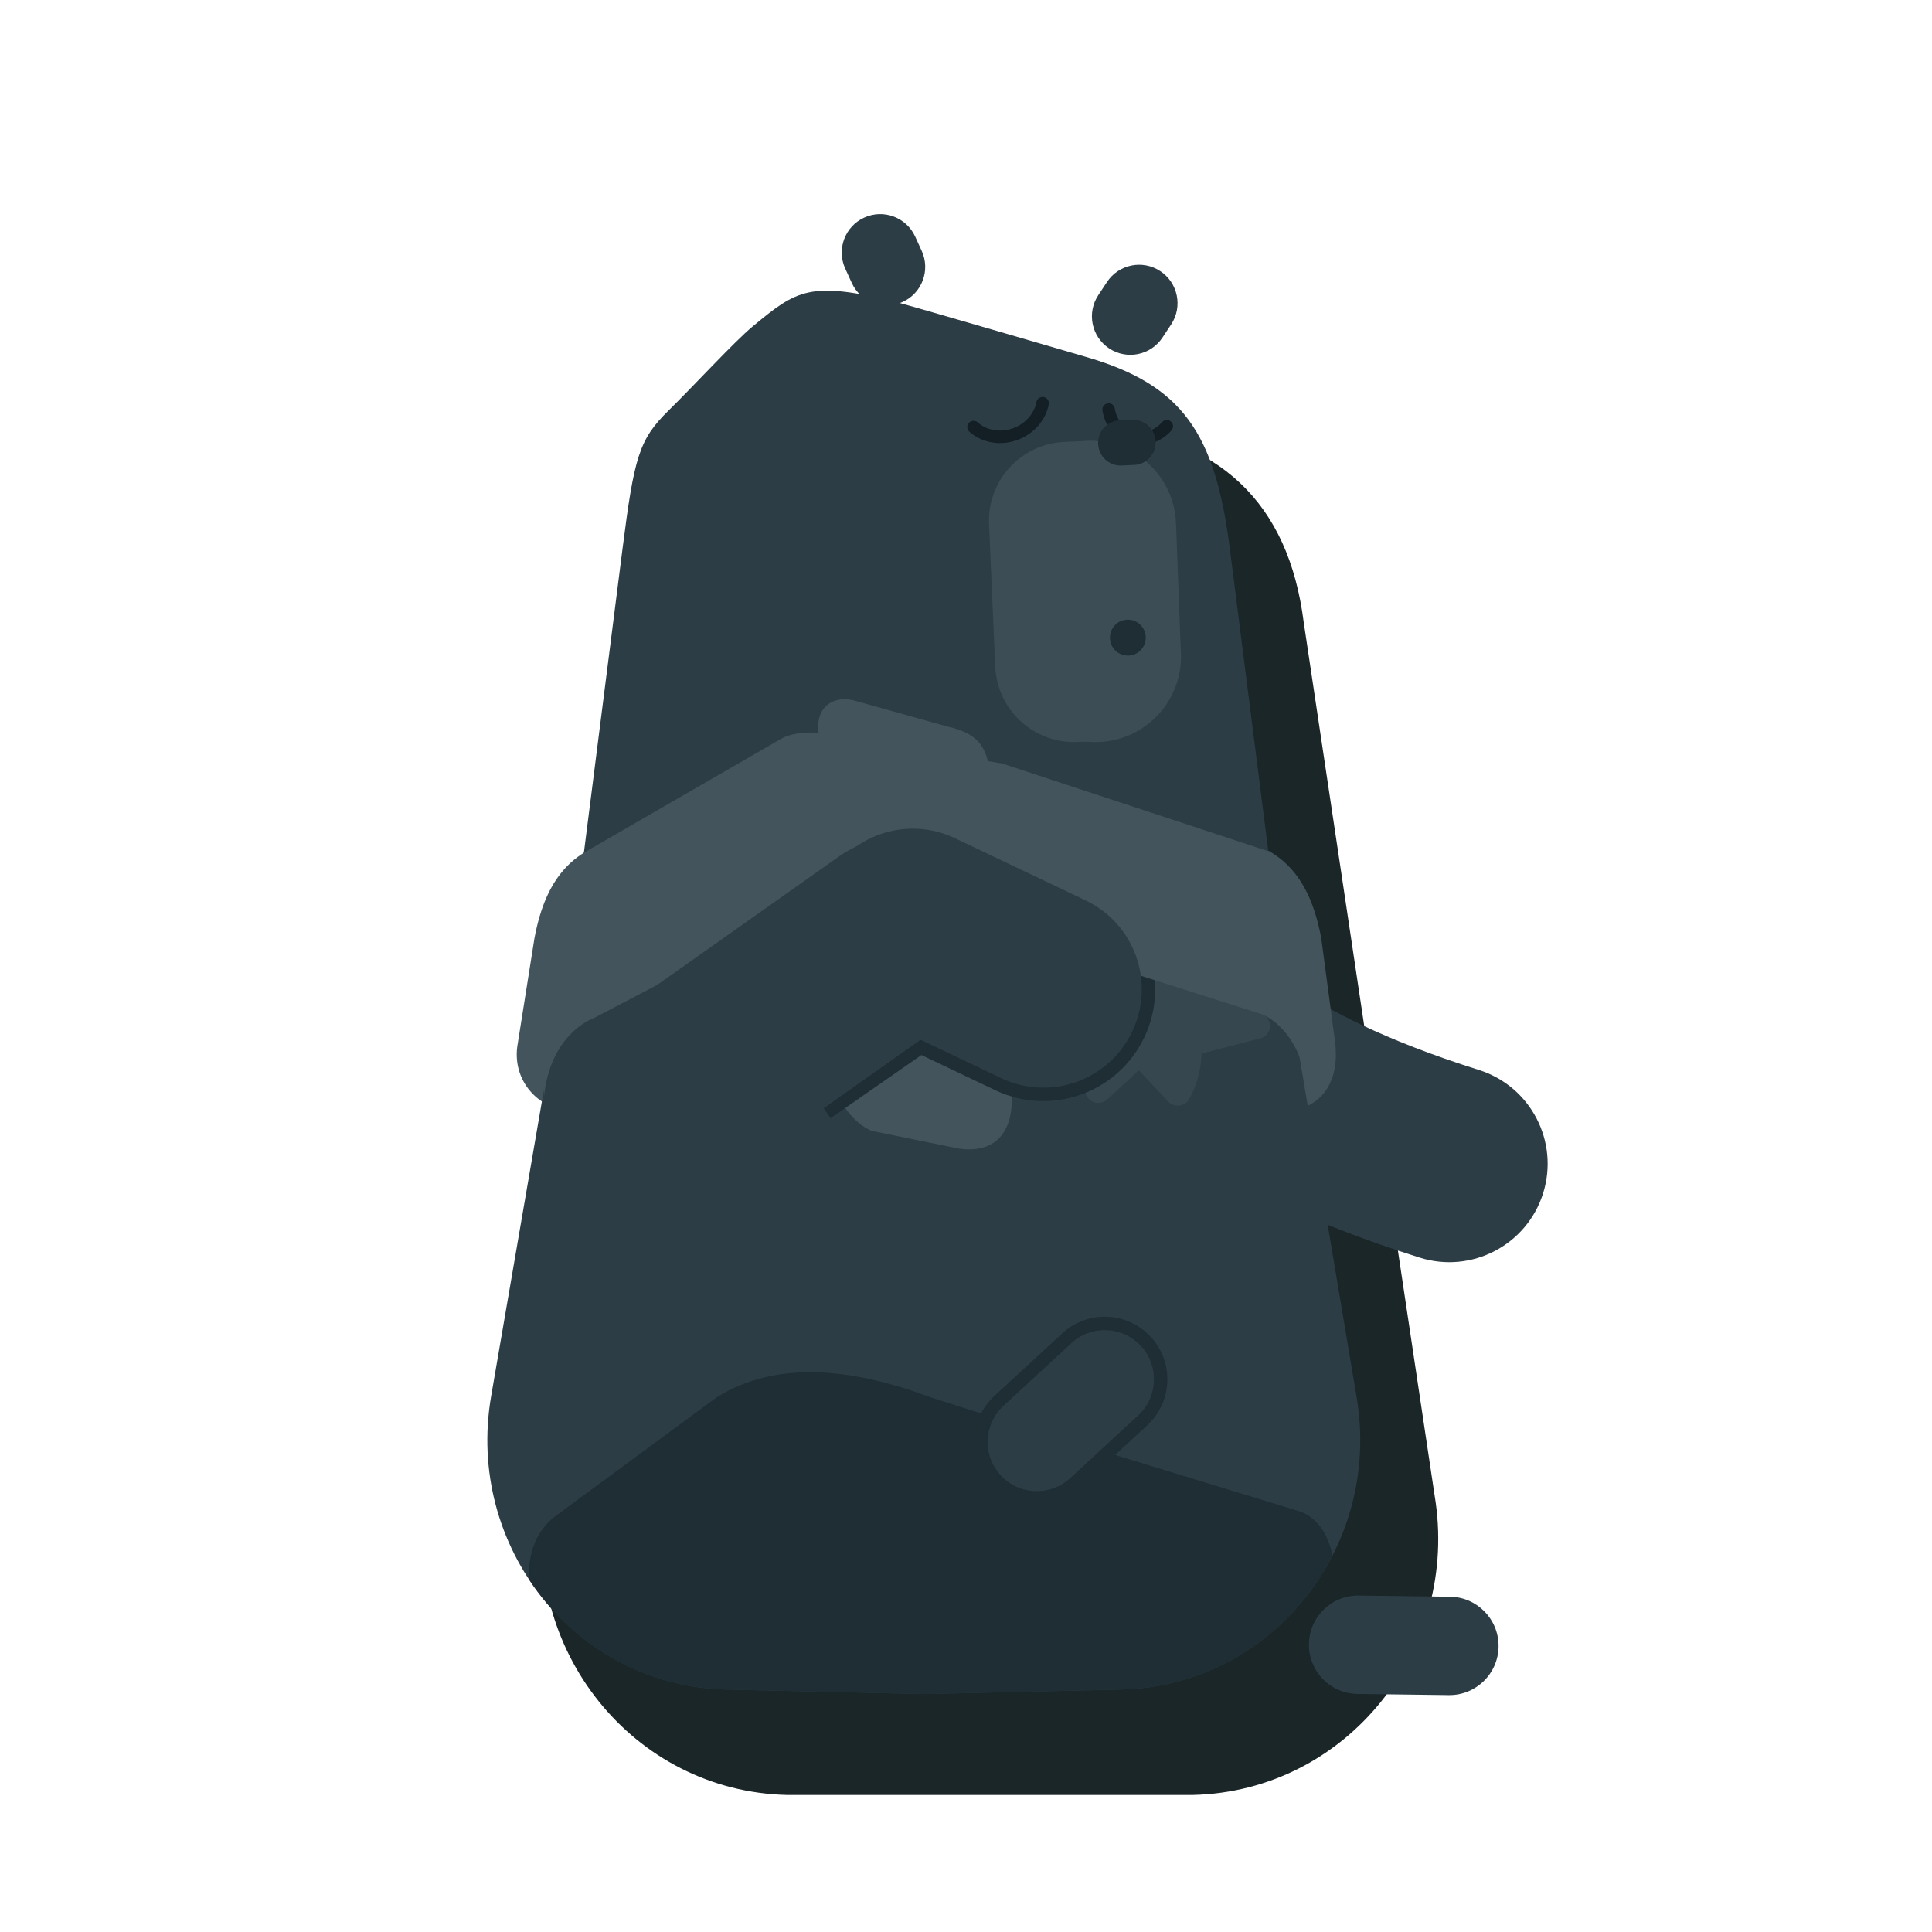 <svg width="1080" height="1080" viewBox="0 0 1080 1080" fill="none" xmlns="http://www.w3.org/2000/svg"><path d="M666.771 1003.39L440.09 1003.4C353.809 1001.41 290.151 921.665 305.062 835.066L380.088 347.806C388.56 281.16 445.256 231.211 512.426 231.211L610.427 237.211C682 244.003 720.304 281.16 728.776 347.806L801.913 835.661C816.423 922.086 752.816 1001.4 666.771 1003.39Z" fill="#1A2628"/><path fill-rule="evenodd" clip-rule="evenodd" d="M648.612 151.571C658.515 158.122 661.233 171.461 654.682 181.364L649.822 188.711C643.271 198.615 629.932 201.332 620.028 194.781C610.125 188.23 607.407 174.891 613.958 164.988L618.818 157.641C625.369 147.737 638.708 145.02 648.612 151.571Z" fill="#2C3D46"/><path fill-rule="evenodd" clip-rule="evenodd" d="M483.12 121.636C493.923 116.709 506.676 121.473 511.603 132.277L515.258 140.292C520.185 151.095 515.421 163.848 504.617 168.775C493.814 173.702 481.061 168.938 476.134 158.134L472.479 150.119C467.552 139.316 472.316 126.563 483.12 121.636Z" fill="#2C3D46"/><path fill-rule="evenodd" clip-rule="evenodd" d="M709.702 540.074C692.227 516.757 659.337 511.031 634.928 527.521C609.758 544.525 603.138 578.715 620.143 603.885L665.717 573.095C620.143 603.885 620.166 603.919 620.19 603.954L620.238 604.025L620.336 604.168C620.402 604.265 620.47 604.364 620.541 604.466C620.681 604.669 620.83 604.881 620.987 605.101C621.301 605.543 621.648 606.019 622.03 606.529C622.795 607.55 623.697 608.704 624.753 609.98C626.866 612.533 629.583 615.563 633.015 618.983C639.888 625.831 649.564 634.174 662.918 643.351C689.61 661.693 730.828 683.255 793.622 703.022C822.596 712.142 853.478 696.048 862.598 667.073C871.719 638.099 855.624 607.218 826.65 598.097C772.486 581.047 741.495 563.878 725.216 552.692C717.085 547.105 712.587 542.985 710.655 541.061C710.209 540.616 709.896 540.284 709.702 540.074Z" fill="#2C3D46"/><path d="M714.339 621.606H323.009C300.889 621.606 285.629 603.656 289.439 583.236L298.739 524.586C305.129 490.286 321.309 469.856 359.389 467.266L518.679 467.326L677.959 467.266C716.049 469.856 732.229 490.286 738.609 524.586L746.419 583.236C749 607.502 736.459 621.606 714.339 621.606Z" fill="#43545C"/><path d="M324.088 492.715C337.107 417.096 402.346 361.938 478.284 361.938H555.778C631.97 361.938 697.356 417.458 710.096 493.389L758.376 781.122C772.497 865.278 710.561 942.518 626.776 944.446L516.057 946.995L406.035 944.464C322.008 942.529 260.018 864.872 274.537 780.537L324.088 492.715Z" fill="#2C3D46"/><path d="M347.969 306.923C354.494 255.597 357.161 245.716 373.741 229.473C388 215.503 410.515 190.935 420.847 182.391C445.501 162.003 452.751 156.752 501.751 169.058C509.298 170.953 606.643 199.391 606.643 199.391C661.001 215.003 679.272 242.03 687.522 306.923L715.178 524.475C719.361 557.377 693.721 586.482 660.554 586.482H374.936C341.769 586.482 316.13 557.377 320.312 524.475L347.969 306.923Z" fill="#2C3D46"/><path d="M588.682 547.454L573.984 531.78C570.73 528.31 571.858 522.613 576.211 520.528C597.129 510.516 622.289 515.027 638.331 532.135C638.459 532.271 638.586 532.409 638.712 532.546C655.882 517.411 680.702 514.989 700.48 526.214C704.679 528.597 705.406 534.359 701.917 537.594L688.805 549.754C688.587 550.02 688.349 550.274 688.089 550.515L687.821 550.763C696.25 555.026 703.556 561.495 708.795 569.756C711.373 573.819 709.225 579.226 704.553 580.432L671.685 588.924C671.437 597.634 669.182 606.308 664.854 614.214C662.435 618.635 656.41 619.394 652.959 615.713L636.596 598.264L619.055 614.529C615.355 617.96 609.4 616.782 607.294 612.204C603.521 603.996 601.877 595.165 602.247 586.438L570.253 575.742C565.677 574.212 563.911 568.669 566.766 564.796C572.494 557.021 580.112 551.129 588.682 547.454Z" fill="#364750"/><path fill-rule="evenodd" clip-rule="evenodd" d="M744.889 869.558C722.78 912.752 679.027 943.244 626.776 944.446L516.057 946.995L406.035 944.464C359.311 943.388 319.401 918.898 295.67 882.867C295.192 868.883 299.202 856.059 310.554 847.455L400.711 781.058C434.5 760.001 477.001 765.001 520.037 781.058L573.767 798.187L725.193 844.455C735.916 847.489 742.233 857.08 744.889 869.558Z" fill="#1F2E35"/><path fill-rule="evenodd" clip-rule="evenodd" d="M643.291 747.335C656.396 761.544 655.5 783.687 641.29 796.792L603.346 831.785C589.136 844.889 566.993 843.993 553.889 829.784C540.784 815.574 541.68 793.431 555.89 780.327L593.834 745.334C608.044 732.229 630.186 733.125 643.291 747.335Z" fill="#1F2E35"/><path fill-rule="evenodd" clip-rule="evenodd" d="M637.778 752.419C648.074 763.584 647.37 780.982 636.205 791.278L598.261 826.271C587.096 836.568 569.699 835.864 559.402 824.699C549.106 813.534 549.81 796.136 560.974 785.84L598.918 750.847C610.083 740.551 627.481 741.254 637.778 752.419Z" fill="#2C3D46"/><path fill-rule="evenodd" clip-rule="evenodd" d="M837.707 920.425C837.513 935.611 825.045 947.765 809.858 947.572L758.848 946.921C743.662 946.727 731.508 934.259 731.701 919.073C731.895 903.886 744.363 891.732 759.55 891.926L810.56 892.576C825.746 892.77 837.9 905.238 837.707 920.425Z" fill="#2C3D46"/><path fill-rule="evenodd" clip-rule="evenodd" d="M583.489 221.944C585.388 222.307 586.632 224.14 586.269 226.039C584.649 234.515 578.456 242.092 569.508 245.653C559.696 249.558 548.955 247.682 541.885 241.339C540.447 240.048 540.327 237.835 541.618 236.396C542.909 234.957 545.121 234.837 546.56 236.128C551.522 240.581 559.413 242.137 566.919 239.15C573.751 236.431 578.243 230.744 579.394 224.724C579.757 222.826 581.59 221.581 583.489 221.944ZM619.205 225.477C621.116 225.187 622.901 226.501 623.191 228.412C624.078 234.256 627.74 239.042 632.999 240.873C638.763 242.881 645.251 240.909 649.635 235.961C650.916 234.514 653.129 234.38 654.575 235.662C656.022 236.943 656.156 239.155 654.875 240.602C648.878 247.372 639.506 250.552 630.698 247.484M619.205 225.477C617.294 225.767 615.98 227.552 616.27 229.463ZM616.27 229.463C617.495 237.53 622.676 244.691 630.698 247.484Z" fill="#131F24"/><path d="M616.282 229.456V229.326L619.081 225.521L619.207 225.48L627.031 238.112L623.23 240.03L616.564 230.258L616.282 229.456Z" fill="#131F24"/><path d="M653.778 288.609L657.254 368.234C658.317 392.566 639.453 413.153 615.12 414.215L602.332 414.774C577.999 415.836 557.413 396.972 556.35 372.639L552.874 293.015C551.811 268.682 570.675 248.096 595.008 247.033L607.796 246.475C632.129 245.413 652.715 264.277 653.778 288.609Z" fill="#3C4D56"/><path fill-rule="evenodd" clip-rule="evenodd" d="M607.779 246.543C634.187 245.55 656.4 266.153 657.394 292.561C657.886 305.645 658.517 322.424 659.026 335.932L659.915 359.558L660.146 364.957C661.275 391.36 640.786 413.679 614.384 414.808C587.981 415.936 565.662 395.448 564.533 369.045L564.297 363.52C564.294 363.439 564.291 363.358 564.287 363.276L612.104 361.476C564.287 363.276 564.287 363.277 564.287 363.276L563.394 339.531C562.885 326.023 562.254 309.244 561.761 296.158C560.768 269.75 581.371 247.537 607.779 246.543Z" fill="#3C4D56"/><path fill-rule="evenodd" clip-rule="evenodd" d="M630.479 346.395C636.002 346.395 640.479 350.872 640.479 356.395V356.475C640.479 361.998 636.002 366.476 630.479 366.476C624.956 366.476 620.479 361.998 620.479 356.476V356.395C620.479 350.872 624.956 346.395 630.479 346.395Z" fill="#1F2E35"/><path d="M613.859 248.151C613.555 241.191 618.879 235.304 625.752 235.004L633.011 234.687C639.882 234.387 645.7 239.787 646.004 246.747C646.308 253.709 640.983 259.595 634.111 259.895L626.852 260.212C619.98 260.512 614.163 255.112 613.859 248.151Z" fill="#1F2E35"/><path d="M565.606 613.391C565.999 632.501 556.749 645.001 535.993 642.081L487.23 632.131C476.957 627.773 468.289 616.097 466.638 604.397C466.638 604.397 464.999 545.5 463.77 511.355C462.621 479.437 559.999 503.501 561.026 518.562C563.199 550.442 565.606 613.391 565.606 613.391Z" fill="#43545C"/><path fill-rule="evenodd" clip-rule="evenodd" d="M453.818 491.39C468.654 460.223 505.947 446.984 537.113 461.821L610.113 496.571C641.28 511.407 654.519 548.699 639.682 579.866C624.846 611.033 587.553 624.271 556.387 609.435L483.387 574.685C452.22 559.849 438.981 522.556 453.818 491.39Z" fill="#1F2E35"/><path fill-rule="evenodd" clip-rule="evenodd" d="M538.752 573.328L464.317 625.051L392.987 522.401L467.422 470.678L538.752 573.328Z" fill="#1F2E35"/><path d="M457.611 410.182C455.482 395.086 465.999 388.001 478.973 391.992L529.737 406.192C547.999 410.251 552.249 418.251 554.078 436.924L457.611 410.182Z" fill="#43545C"/><path d="M304.119 612.776C307.679 578.706 329.999 569.786 332.079 569.026C332.119 569.006 332.149 568.996 332.169 568.986C332.219 568.976 332.239 568.966 332.239 568.966L459.299 502.516L572.449 524.717L705.57 567.005C706.92 567.515 727.509 575.946 731.119 610.576L736.519 575.506L709.829 476.126L560.293 426.831L478.759 413.186C464.939 409.606 446.75 407.127 436.479 413.086L326.299 476.736L318.989 488.526L301.699 571.646L304.119 612.776Z" fill="#43545C"/><path fill-rule="evenodd" clip-rule="evenodd" d="M460.59 494.611C473.646 467.185 506.463 455.535 533.89 468.591L606.89 503.341C634.317 516.397 645.966 549.214 632.911 576.641C619.855 604.068 587.037 615.717 559.61 602.662L486.61 567.912C459.184 554.856 447.534 522.038 460.59 494.611Z" fill="#2C3D46"/><path fill-rule="evenodd" clip-rule="evenodd" d="M545.917 491.761C563.447 516.568 557.547 550.888 532.74 568.418L426.464 643.516C401.657 661.046 367.336 655.146 349.806 630.339C332.277 605.531 338.177 571.211 362.984 553.681L469.26 478.583C494.067 461.054 528.388 466.953 545.917 491.761Z" fill="#2C3D46"/></svg>